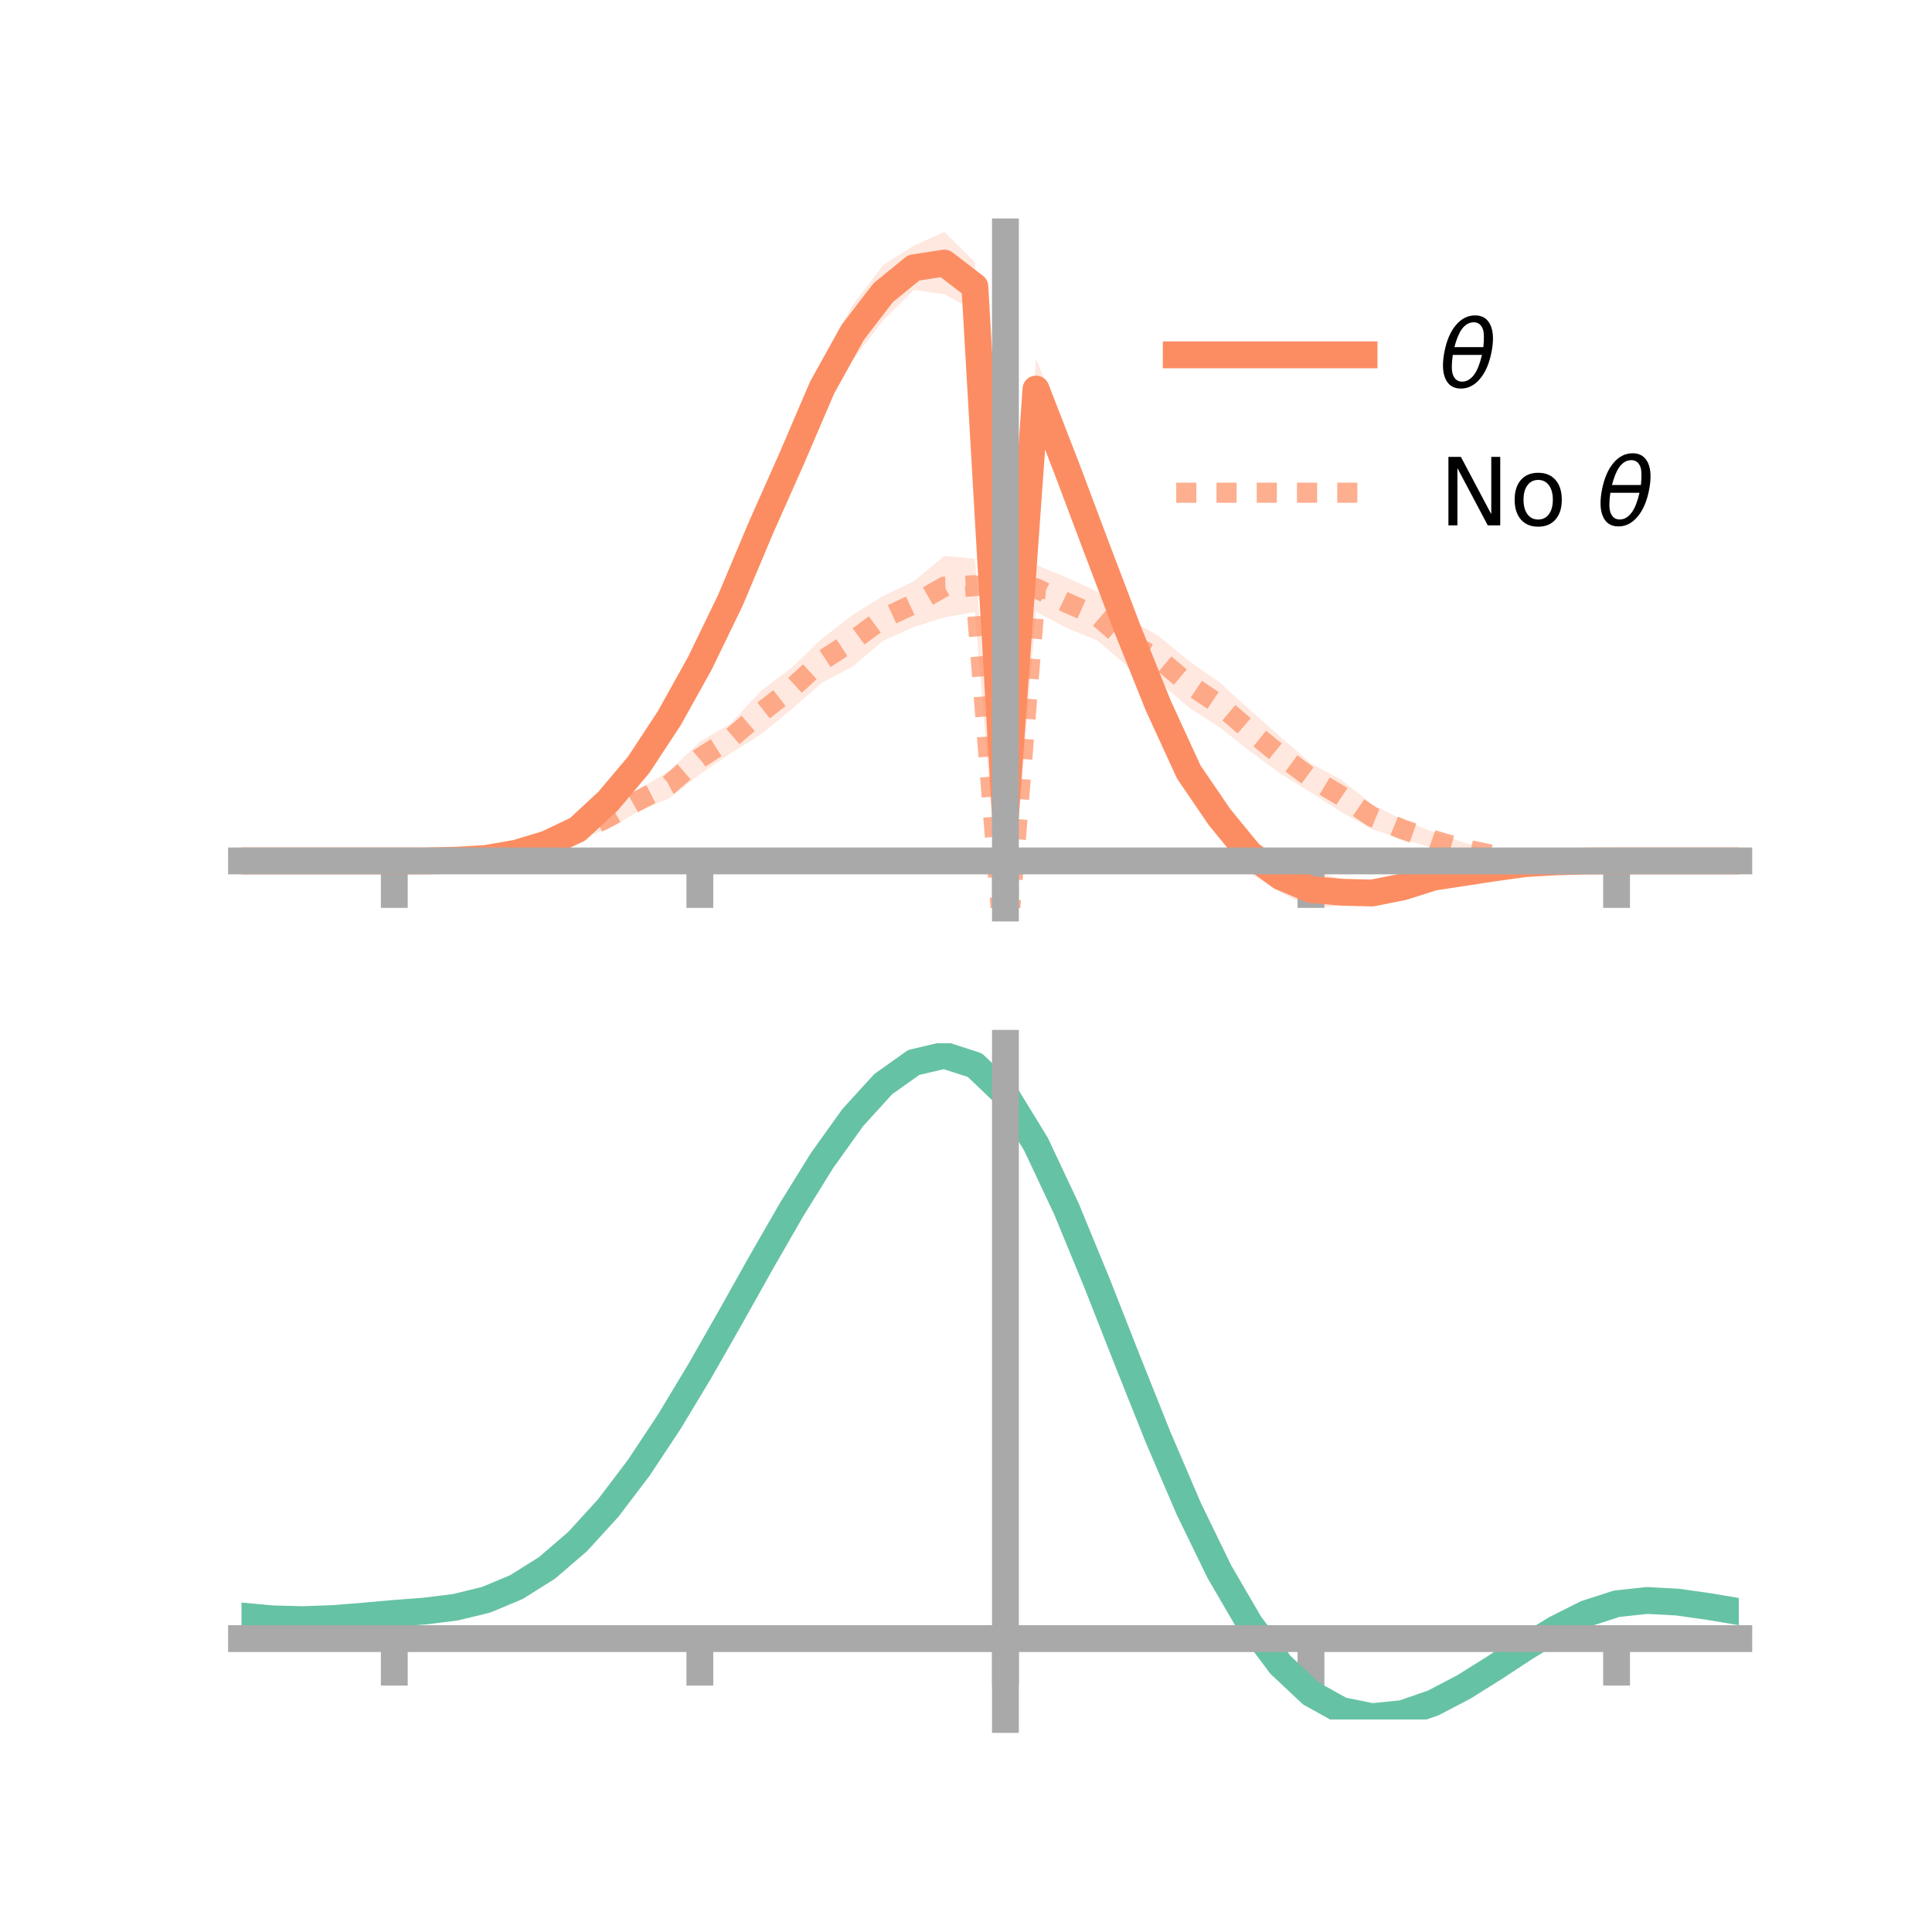<?xml version="1.0" encoding="utf-8" standalone="no"?>
<!DOCTYPE svg PUBLIC "-//W3C//DTD SVG 1.1//EN"
  "http://www.w3.org/Graphics/SVG/1.1/DTD/svg11.dtd">
<!-- Created with matplotlib (https://matplotlib.org/) -->
<svg height="144pt" version="1.1" viewBox="0 0 144 144" width="144pt" xmlns="http://www.w3.org/2000/svg" xmlns:xlink="http://www.w3.org/1999/xlink">
 <defs>
  <style type="text/css">*{stroke-linecap:butt;stroke-linejoin:round;}</style>
 </defs>
 <g id="figure_1">
  <g id="patch_1">
   <path d="M 0 144 
L 144 144 
L 144 0 
L 0 0 
z
" style="fill:none;"/>
  </g>
  <g id="axes_1">
   <g id="patch_2">
    <path d="M 18 67.68 
L 129.6 67.68 
L 129.6 17.28 
L 18 17.28 
z
" style="fill:none;"/>
   </g>
   <g id="PolyCollection_1">
    <path clip-path="url(#p1a30697210)" d="M 18 64.169 
L 18 64.169 
L 20.278 64.169 
L 22.555 64.169 
L 24.833 64.169 
L 27.11 64.169 
L 29.388 64.169 
L 31.665 64.133 
L 33.943 64.018 
L 36.22 63.795 
L 38.498 63.308 
L 40.776 62.453 
L 43.053 61.295 
L 45.331 58.988 
L 47.608 56.132 
L 49.886 52.253 
L 52.163 48.19 
L 54.441 43.411 
L 56.718 37.761 
L 58.996 32.539 
L 61.273 26.896 
L 63.551 22.734 
L 65.829 19.748 
L 68.106 18.317 
L 70.384 17.28 
L 72.661 19.546 
L 74.939 60.07 
L 77.216 26.715 
L 79.494 32.528 
L 81.771 39.057 
L 84.049 45.051 
L 86.327 50.416 
L 88.604 55.941 
L 90.882 59.483 
L 93.159 62.251 
L 95.437 64.154 
L 97.714 64.921 
L 99.992 65.496 
L 102.269 65.692 
L 104.547 65.503 
L 106.824 64.879 
L 109.102 64.68 
L 111.38 64.379 
L 113.657 64.156 
L 115.935 64.113 
L 118.212 64.132 
L 120.49 64.169 
L 122.767 64.169 
L 125.045 64.169 
L 127.322 64.169 
L 129.6 64.169 
L 129.6 64.169 
L 129.6 64.169 
L 127.322 64.169 
L 125.045 64.169 
L 122.767 64.169 
L 120.49 64.169 
L 118.212 64.219 
L 115.935 64.363 
L 113.657 64.587 
L 111.38 64.997 
L 109.102 65.391 
L 106.824 65.889 
L 104.547 66.711 
L 102.269 67.427 
L 99.992 67.508 
L 97.714 67.68 
L 95.437 66.515 
L 93.159 65.077 
L 90.882 62.275 
L 88.604 59.139 
L 86.327 54.75 
L 84.049 48.775 
L 81.771 42.793 
L 79.494 37.209 
L 77.216 31.28 
L 74.939 61.603 
L 72.661 23.158 
L 70.384 21.932 
L 68.106 21.606 
L 65.829 23.88 
L 63.551 26.832 
L 61.273 30.891 
L 58.996 35.872 
L 56.718 40.893 
L 54.441 46.061 
L 52.163 50.685 
L 49.886 54.804 
L 47.608 57.858 
L 45.331 60.41 
L 43.053 62.327 
L 40.776 63.338 
L 38.498 63.864 
L 36.22 64.176 
L 33.943 64.219 
L 31.665 64.202 
L 29.388 64.169 
L 27.11 64.169 
L 24.833 64.169 
L 22.555 64.169 
L 20.278 64.169 
L 18 64.169 
z
" style="fill:#fc8d62;fill-opacity:0.2;"/>
   </g>
   <g id="PolyCollection_2">
    <path clip-path="url(#p1a30697210)" d="M 18 64.169 
L 18 64.169 
L 20.278 64.169 
L 22.555 64.169 
L 24.833 64.169 
L 27.11 64.169 
L 29.388 64.169 
L 31.665 64.123 
L 33.943 63.918 
L 36.22 63.563 
L 38.498 63.013 
L 40.776 62.526 
L 43.053 61.559 
L 45.331 60.051 
L 47.608 58.845 
L 49.886 57.456 
L 52.163 55.292 
L 54.441 53.942 
L 56.718 51.49 
L 58.996 49.774 
L 61.273 47.591 
L 63.551 45.825 
L 65.829 44.422 
L 68.106 43.326 
L 70.384 41.439 
L 72.661 41.635 
L 74.939 71.486 
L 77.216 42.098 
L 79.494 43.045 
L 81.771 44.082 
L 84.049 46.086 
L 86.327 47.377 
L 88.604 49.267 
L 90.882 50.847 
L 93.159 52.918 
L 95.437 54.931 
L 97.714 56.902 
L 99.992 58.136 
L 102.269 59.948 
L 104.547 61.114 
L 106.824 62.003 
L 109.102 62.801 
L 111.38 63.37 
L 113.657 63.848 
L 115.935 64.042 
L 118.212 64.121 
L 120.49 64.169 
L 122.767 64.169 
L 125.045 64.169 
L 127.322 64.169 
L 129.6 64.169 
L 129.6 64.169 
L 129.6 64.169 
L 127.322 64.169 
L 125.045 64.169 
L 122.767 64.169 
L 120.49 64.169 
L 118.212 64.212 
L 115.935 64.288 
L 113.657 64.323 
L 111.38 64.121 
L 109.102 63.751 
L 106.824 63.233 
L 104.547 62.524 
L 102.269 61.815 
L 99.992 60.536 
L 97.714 59.073 
L 95.437 57.665 
L 93.159 55.994 
L 90.882 54.196 
L 88.604 52.728 
L 86.327 50.78 
L 84.049 49.666 
L 81.771 47.732 
L 79.494 46.8 
L 77.216 45.593 
L 74.939 72.873 
L 72.661 45.611 
L 70.384 46.018 
L 68.106 46.737 
L 65.829 47.749 
L 63.551 49.684 
L 61.273 50.878 
L 58.996 52.866 
L 56.718 54.729 
L 54.441 56.158 
L 52.163 57.715 
L 49.886 59.5 
L 47.608 60.459 
L 45.331 61.791 
L 43.053 62.567 
L 40.776 63.482 
L 38.498 63.861 
L 36.22 64.071 
L 33.943 64.168 
L 31.665 64.196 
L 29.388 64.169 
L 27.11 64.169 
L 24.833 64.169 
L 22.555 64.169 
L 20.278 64.169 
L 18 64.169 
z
" style="fill:#fc8d62;fill-opacity:0.2;"/>
   </g>
   <g id="matplotlib.axis_1">
    <g id="xtick_1">
     <g id="line2d_1">
      <defs>
       <path d="M 0 0 
L 0 3.5 
" id="m9ad0c20ab6" style="stroke:#a9a9a9;stroke-width:2;"/>
      </defs>
      <g>
       <use style="fill:#a9a9a9;stroke:#a9a9a9;stroke-width:2;" x="29.388" xlink:href="#m9ad0c20ab6" y="64.169"/>
      </g>
     </g>
    </g>
    <g id="xtick_2">
     <g id="line2d_2">
      <g>
       <use style="fill:#a9a9a9;stroke:#a9a9a9;stroke-width:2;" x="52.163" xlink:href="#m9ad0c20ab6" y="64.169"/>
      </g>
     </g>
    </g>
    <g id="xtick_3">
     <g id="line2d_3">
      <g>
       <use style="fill:#a9a9a9;stroke:#a9a9a9;stroke-width:2;" x="74.939" xlink:href="#m9ad0c20ab6" y="64.169"/>
      </g>
     </g>
    </g>
    <g id="xtick_4">
     <g id="line2d_4">
      <g>
       <use style="fill:#a9a9a9;stroke:#a9a9a9;stroke-width:2;" x="97.714" xlink:href="#m9ad0c20ab6" y="64.169"/>
      </g>
     </g>
    </g>
    <g id="xtick_5">
     <g id="line2d_5">
      <g>
       <use style="fill:#a9a9a9;stroke:#a9a9a9;stroke-width:2;" x="120.49" xlink:href="#m9ad0c20ab6" y="64.169"/>
      </g>
     </g>
    </g>
   </g>
   <g id="matplotlib.axis_2"/>
   <g id="line2d_6">
    <path clip-path="url(#p1a30697210)" d="M 18 64.169 
L 20.278 64.169 
L 22.555 64.169 
L 24.833 64.169 
L 27.11 64.169 
L 29.388 64.169 
L 31.665 64.168 
L 33.943 64.118 
L 36.22 63.985 
L 38.498 63.586 
L 40.776 62.895 
L 43.053 61.811 
L 45.331 59.699 
L 47.608 56.995 
L 49.886 53.528 
L 52.163 49.438 
L 54.441 44.736 
L 56.718 39.327 
L 58.996 34.206 
L 61.273 28.894 
L 63.551 24.783 
L 65.829 21.814 
L 68.106 19.961 
L 70.384 19.606 
L 72.661 21.352 
L 74.939 60.836 
L 77.216 28.998 
L 79.494 34.868 
L 81.771 40.925 
L 84.049 46.913 
L 86.327 52.583 
L 88.604 57.54 
L 90.882 60.879 
L 93.159 63.664 
L 95.437 65.335 
L 97.714 66.301 
L 99.992 66.502 
L 102.269 66.56 
L 104.547 66.107 
L 106.824 65.384 
L 109.102 65.035 
L 111.38 64.688 
L 113.657 64.372 
L 115.935 64.238 
L 118.212 64.176 
L 120.49 64.169 
L 122.767 64.169 
L 125.045 64.169 
L 127.322 64.169 
L 129.6 64.169 
" style="fill:none;stroke:#fc8d62;stroke-linecap:square;stroke-width:2;"/>
   </g>
   <g id="line2d_7">
    <path clip-path="url(#p1a30697210)" d="M 18 64.169 
L 20.278 64.169 
L 22.555 64.169 
L 24.833 64.169 
L 27.11 64.169 
L 29.388 64.169 
L 31.665 64.159 
L 33.943 64.043 
L 36.22 63.817 
L 38.498 63.437 
L 40.776 63.004 
L 43.053 62.063 
L 45.331 60.921 
L 47.608 59.652 
L 49.886 58.478 
L 52.163 56.504 
L 54.441 55.05 
L 56.718 53.109 
L 58.996 51.32 
L 61.273 49.234 
L 63.551 47.755 
L 65.829 46.085 
L 68.106 45.032 
L 70.384 43.729 
L 72.661 43.623 
L 74.939 72.179 
L 77.216 43.846 
L 79.494 44.922 
L 81.771 45.907 
L 84.049 47.876 
L 86.327 49.078 
L 88.604 50.998 
L 90.882 52.521 
L 93.159 54.456 
L 95.437 56.298 
L 97.714 57.987 
L 99.992 59.336 
L 102.269 60.882 
L 104.547 61.819 
L 106.824 62.618 
L 109.102 63.276 
L 111.38 63.746 
L 113.657 64.085 
L 115.935 64.165 
L 118.212 64.166 
L 120.49 64.169 
L 122.767 64.169 
L 125.045 64.169 
L 127.322 64.169 
L 129.6 64.169 
" style="fill:none;stroke:#fc8d62;stroke-dasharray:1.5,1.5;stroke-dashoffset:0;stroke-opacity:0.7;stroke-width:1.5;"/>
   </g>
   <g id="patch_3">
    <path d="M 74.939 67.68 
L 74.939 17.28 
" style="fill:none;stroke:#a9a9a9;stroke-linecap:square;stroke-linejoin:miter;stroke-width:2;"/>
   </g>
   <g id="patch_4">
    <path d="M 129.6 67.68 
L 129.6 17.28 
" style="fill:none;"/>
   </g>
   <g id="patch_5">
    <path d="M 18 64.169 
L 129.6 64.169 
" style="fill:none;stroke:#a9a9a9;stroke-linecap:square;stroke-linejoin:miter;stroke-width:2;"/>
   </g>
   <g id="patch_6">
    <path d="M 18 17.28 
L 129.6 17.28 
" style="fill:none;"/>
   </g>
   <g id="legend_1">
    <g id="line2d_8">
     <path d="M 87.67 26.449 
L 101.67 26.449 
" style="fill:none;stroke:#fc8d62;stroke-linecap:square;stroke-width:2;"/>
    </g>
    <g id="line2d_9"/>
    <g id="text_1">
     <!-- $\theta$ -->
     <g transform="translate(107.27 28.899)scale(0.07 -0.07)">
      <defs>
       <path d="M 45.516 34.672 
L 14.453 34.672 
Q 12.359 20.062 14.5 13.875 
Q 17.188 6.25 24.469 6.25 
Q 31.781 6.25 37.359 13.922 
Q 42.234 20.656 45.516 34.672 
z
M 47.016 42.969 
Q 48.344 56.844 46.625 61.719 
Q 43.953 69.438 36.766 69.438 
Q 29.297 69.438 23.828 61.812 
Q 19.531 55.672 16.156 42.969 
z
M 38.188 76.766 
Q 49.906 76.766 54.594 66.406 
Q 59.281 56.109 55.719 37.844 
Q 52.203 19.625 43.453 9.281 
Q 34.766 -1.125 23.047 -1.125 
Q 11.281 -1.125 6.641 9.281 
Q 2 19.625 5.516 37.844 
Q 9.078 56.109 17.719 66.406 
Q 26.422 76.766 38.188 76.766 
z
" id="DejaVuSans-Oblique-952"/>
      </defs>
      <use transform="translate(0 0.234)" xlink:href="#DejaVuSans-Oblique-952"/>
     </g>
    </g>
    <g id="line2d_10">
     <path d="M 87.67 36.724 
L 101.67 36.724 
" style="fill:none;stroke:#fc8d62;stroke-dasharray:1.5,1.5;stroke-dashoffset:0;stroke-opacity:0.7;stroke-width:1.5;"/>
    </g>
    <g id="line2d_11"/>
    <g id="text_2">
     <!-- No $\theta$ -->
     <g transform="translate(107.27 39.174)scale(0.07 -0.07)">
      <defs>
       <path d="M 9.812 72.906 
L 23.094 72.906 
L 55.422 11.922 
L 55.422 72.906 
L 64.984 72.906 
L 64.984 0 
L 51.703 0 
L 19.391 60.984 
L 19.391 0 
L 9.812 0 
z
" id="DejaVuSans-78"/>
       <path d="M 30.609 48.391 
Q 23.391 48.391 19.188 42.75 
Q 14.984 37.109 14.984 27.297 
Q 14.984 17.484 19.156 11.844 
Q 23.344 6.203 30.609 6.203 
Q 37.797 6.203 41.984 11.859 
Q 46.188 17.531 46.188 27.297 
Q 46.188 37.016 41.984 42.703 
Q 37.797 48.391 30.609 48.391 
z
M 30.609 56 
Q 42.328 56 49.016 48.375 
Q 55.719 40.766 55.719 27.297 
Q 55.719 13.875 49.016 6.219 
Q 42.328 -1.422 30.609 -1.422 
Q 18.844 -1.422 12.172 6.219 
Q 5.516 13.875 5.516 27.297 
Q 5.516 40.766 12.172 48.375 
Q 18.844 56 30.609 56 
z
" id="DejaVuSans-111"/>
       <path id="DejaVuSans-32"/>
      </defs>
      <use transform="translate(0 0.234)" xlink:href="#DejaVuSans-78"/>
      <use transform="translate(74.805 0.234)" xlink:href="#DejaVuSans-111"/>
      <use transform="translate(135.986 0.234)" xlink:href="#DejaVuSans-32"/>
      <use transform="translate(167.773 0.234)" xlink:href="#DejaVuSans-Oblique-952"/>
     </g>
    </g>
   </g>
  </g>
  <g id="axes_2">
   <g id="patch_7">
    <path d="M 18 128.16 
L 129.6 128.16 
L 129.6 77.76 
L 18 77.76 
z
" style="fill:none;"/>
   </g>
   <g id="PolyCollection_3">
    <path clip-path="url(#p6b4f5c8f67)" d="M 18 120.487 
L 18 120.409 
L 20.278 120.629 
L 22.555 120.688 
L 24.833 120.598 
L 27.11 120.407 
L 29.388 120.197 
L 31.665 120.019 
L 33.943 119.731 
L 36.22 119.172 
L 38.498 118.212 
L 40.776 116.761 
L 43.053 114.766 
L 45.331 112.219 
L 47.608 109.154 
L 49.886 105.637 
L 52.163 101.77 
L 54.441 97.683 
L 56.718 93.531 
L 58.996 89.488 
L 61.273 85.742 
L 63.551 82.495 
L 65.829 79.947 
L 68.106 78.303 
L 70.384 77.76 
L 72.661 78.509 
L 74.939 80.719 
L 77.216 84.485 
L 79.494 89.396 
L 81.771 95.002 
L 84.049 100.881 
L 86.327 106.665 
L 88.604 112.052 
L 90.882 116.808 
L 93.159 120.771 
L 95.437 123.845 
L 97.714 126.003 
L 99.992 127.275 
L 102.269 127.741 
L 104.547 127.517 
L 106.824 126.741 
L 109.102 125.571 
L 111.38 124.168 
L 113.657 122.697 
L 115.935 121.319 
L 118.212 120.185 
L 120.49 119.449 
L 122.767 119.207 
L 125.045 119.336 
L 127.322 119.67 
L 129.6 120.065 
L 129.6 120.169 
L 129.6 120.169 
L 127.322 119.8 
L 125.045 119.488 
L 122.767 119.371 
L 120.49 119.618 
L 118.212 120.361 
L 115.935 121.517 
L 113.657 122.936 
L 111.38 124.456 
L 109.102 125.907 
L 106.824 127.117 
L 104.547 127.92 
L 102.269 128.16 
L 99.992 127.704 
L 97.714 126.448 
L 95.437 124.329 
L 93.159 121.326 
L 90.882 117.471 
L 88.604 112.852 
L 86.327 107.624 
L 84.049 102.008 
L 81.771 96.297 
L 79.494 90.847 
L 77.216 86.071 
L 74.939 82.411 
L 72.661 80.268 
L 70.384 79.546 
L 68.106 80.075 
L 65.829 81.665 
L 63.551 84.121 
L 61.273 87.246 
L 58.996 90.842 
L 56.718 94.718 
L 54.441 98.692 
L 52.163 102.6 
L 49.886 106.294 
L 47.608 109.654 
L 45.331 112.587 
L 43.053 115.031 
L 40.776 116.956 
L 38.498 118.37 
L 36.22 119.312 
L 33.943 119.861 
L 31.665 120.14 
L 29.388 120.308 
L 27.11 120.503 
L 24.833 120.675 
L 22.555 120.75 
L 20.278 120.69 
L 18 120.487 
z
" style="fill:#66c2a5;fill-opacity:0.2;"/>
   </g>
   <g id="matplotlib.axis_3">
    <g id="xtick_6">
     <g id="line2d_12">
      <g>
       <use style="fill:#a9a9a9;stroke:#a9a9a9;stroke-width:2;" x="29.388" xlink:href="#m9ad0c20ab6" y="122.132"/>
      </g>
     </g>
    </g>
    <g id="xtick_7">
     <g id="line2d_13">
      <g>
       <use style="fill:#a9a9a9;stroke:#a9a9a9;stroke-width:2;" x="52.163" xlink:href="#m9ad0c20ab6" y="122.132"/>
      </g>
     </g>
    </g>
    <g id="xtick_8">
     <g id="line2d_14">
      <g>
       <use style="fill:#a9a9a9;stroke:#a9a9a9;stroke-width:2;" x="74.939" xlink:href="#m9ad0c20ab6" y="122.132"/>
      </g>
     </g>
    </g>
    <g id="xtick_9">
     <g id="line2d_15">
      <g>
       <use style="fill:#a9a9a9;stroke:#a9a9a9;stroke-width:2;" x="97.714" xlink:href="#m9ad0c20ab6" y="122.132"/>
      </g>
     </g>
    </g>
    <g id="xtick_10">
     <g id="line2d_16">
      <g>
       <use style="fill:#a9a9a9;stroke:#a9a9a9;stroke-width:2;" x="120.49" xlink:href="#m9ad0c20ab6" y="122.132"/>
      </g>
     </g>
    </g>
   </g>
   <g id="matplotlib.axis_4"/>
   <g id="line2d_17">
    <path clip-path="url(#p6b4f5c8f67)" d="M 18 120.448 
L 20.278 120.659 
L 22.555 120.719 
L 24.833 120.636 
L 27.11 120.455 
L 29.388 120.253 
L 31.665 120.08 
L 33.943 119.796 
L 36.22 119.242 
L 38.498 118.291 
L 40.776 116.858 
L 43.053 114.898 
L 45.331 112.403 
L 47.608 109.404 
L 49.886 105.965 
L 52.163 102.185 
L 54.441 98.188 
L 56.718 94.124 
L 58.996 90.165 
L 61.273 86.494 
L 63.551 83.308 
L 65.829 80.806 
L 68.106 79.189 
L 70.384 78.653 
L 72.661 79.389 
L 74.939 81.565 
L 77.216 85.278 
L 79.494 90.122 
L 81.771 95.65 
L 84.049 101.444 
L 86.327 107.144 
L 88.604 112.452 
L 90.882 117.14 
L 93.159 121.048 
L 95.437 124.087 
L 97.714 126.225 
L 99.992 127.489 
L 102.269 127.951 
L 104.547 127.718 
L 106.824 126.929 
L 109.102 125.739 
L 111.38 124.312 
L 113.657 122.817 
L 115.935 121.418 
L 118.212 120.273 
L 120.49 119.534 
L 122.767 119.289 
L 125.045 119.412 
L 127.322 119.735 
L 129.6 120.117 
" style="fill:none;stroke:#66c2a5;stroke-linecap:square;stroke-width:2;"/>
   </g>
   <g id="patch_8">
    <path d="M 74.939 128.16 
L 74.939 77.76 
" style="fill:none;stroke:#a9a9a9;stroke-linecap:square;stroke-linejoin:miter;stroke-width:2;"/>
   </g>
   <g id="patch_9">
    <path d="M 129.6 128.16 
L 129.6 77.76 
" style="fill:none;"/>
   </g>
   <g id="patch_10">
    <path d="M 18 122.132 
L 129.6 122.132 
" style="fill:none;stroke:#a9a9a9;stroke-linecap:square;stroke-linejoin:miter;stroke-width:2;"/>
   </g>
   <g id="patch_11">
    <path d="M 18 77.76 
L 129.6 77.76 
" style="fill:none;"/>
   </g>
  </g>
 </g>
 <defs>
  <clipPath id="p1a30697210">
   <rect height="50.4" width="111.6" x="18" y="17.28"/>
  </clipPath>
  <clipPath id="p6b4f5c8f67">
   <rect height="50.4" width="111.6" x="18" y="77.76"/>
  </clipPath>
 </defs>
</svg>
